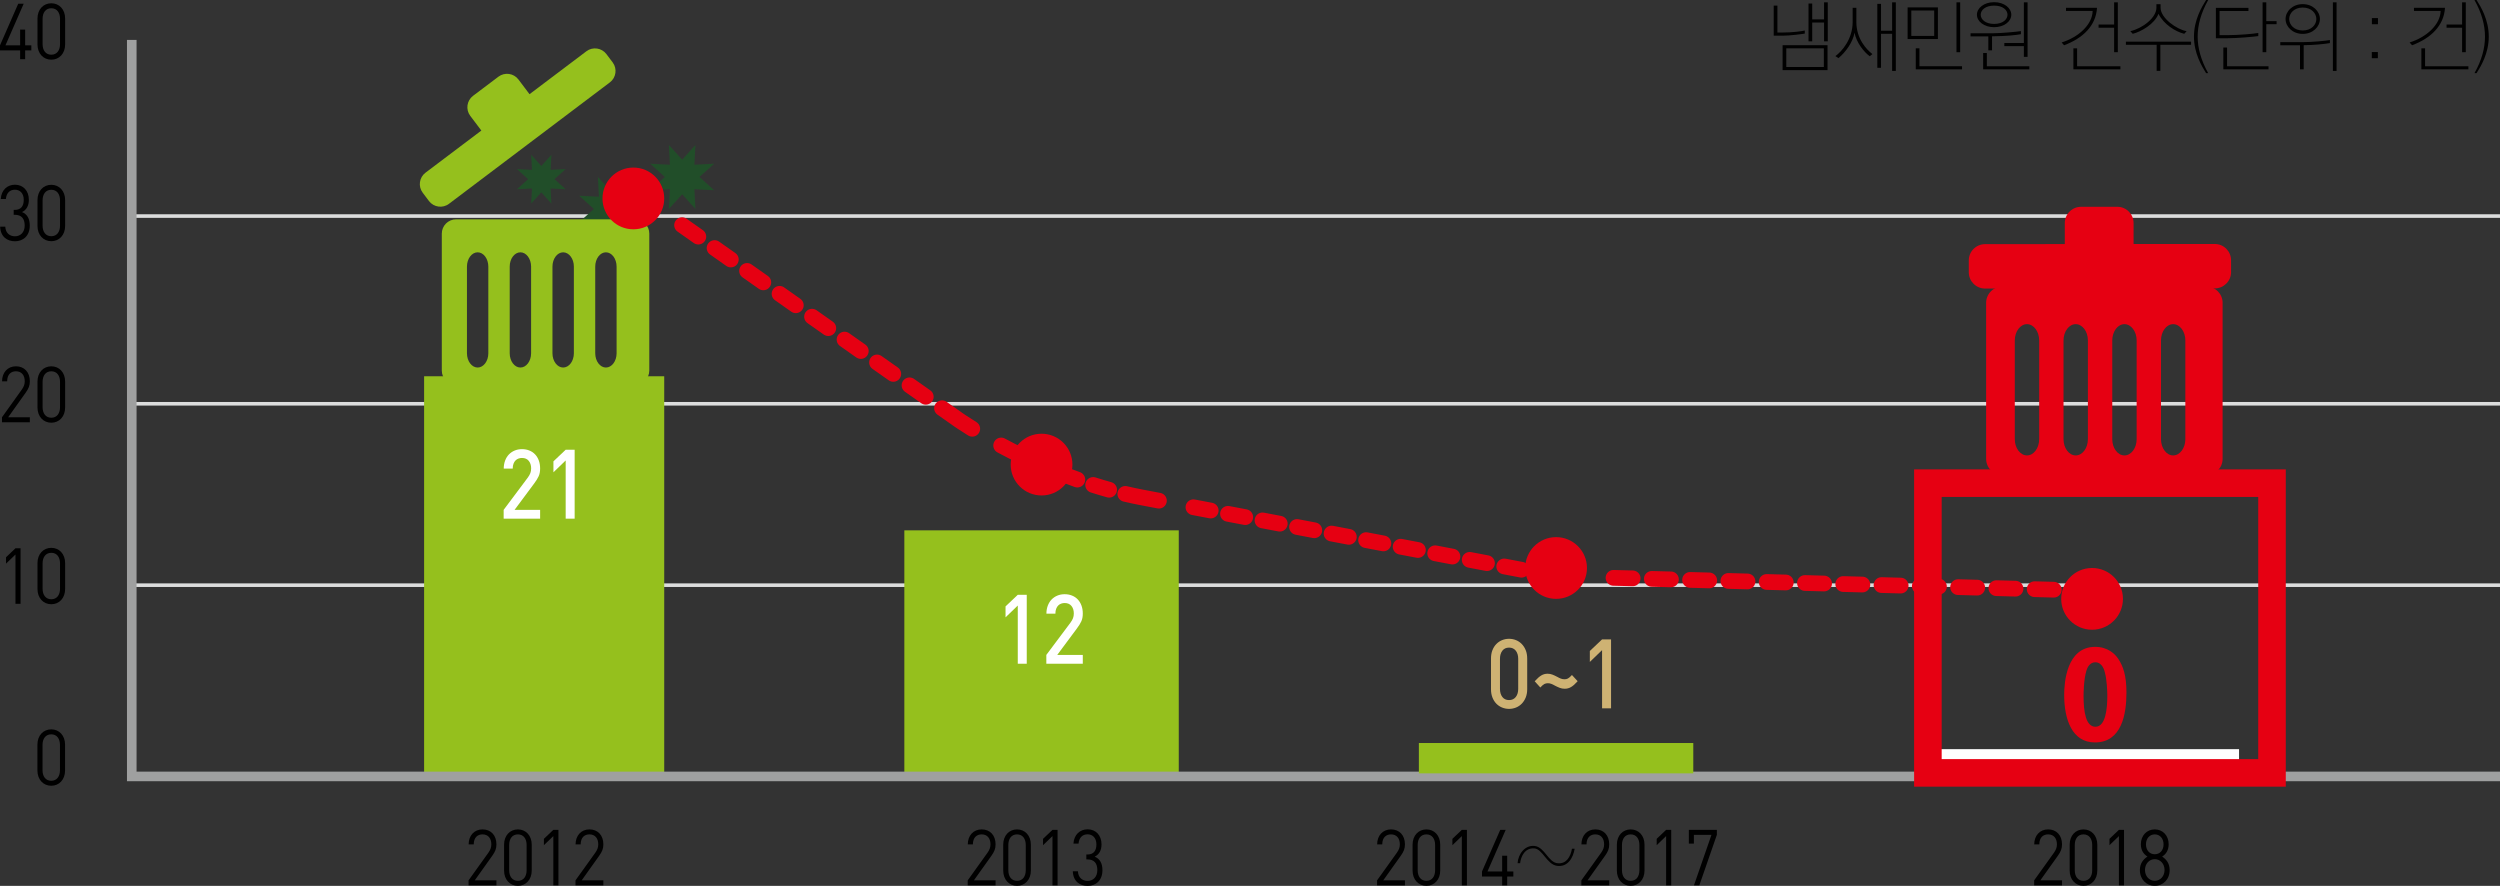 <?xml version="1.0" encoding="utf-8"?>
<!-- Generator: Adobe Illustrator 16.0.0, SVG Export Plug-In . SVG Version: 6.00 Build 0)  -->
<!DOCTYPE svg PUBLIC "-//W3C//DTD SVG 1.1//EN" "http://www.w3.org/Graphics/SVG/1.1/DTD/svg11.dtd">
<svg version="1.1" id="레이어_1" xmlns="http://www.w3.org/2000/svg" xmlns:xlink="http://www.w3.org/1999/xlink" x="0px"
	 y="0px" width="413.188px" height="146.415px" viewBox="0 0 413.188 146.415" enable-background="new 0 0 413.188 146.415"
	 xml:space="preserve">
<rect x="0" y="0" width="413.188" height="146.415" fill="#333333" stroke="none"/>
<g>
	<defs>
		<rect id="SVGID_1_" width="413.188" height="146.415"/>
	</defs>
	<clipPath id="SVGID_2_">
		<use xlink:href="#SVGID_1_"  overflow="visible"/>
	</clipPath>
	<path clip-path="url(#SVGID_2_)" fill="none" stroke="#DCDDDD" stroke-width="0.594" d="M21.82,96.715h391.367 M21.82,35.709
		h391.367 M21.82,66.734h391.367"/>
	<path clip-path="url(#SVGID_2_)" d="M299.514,0.58v2.627h1.959v-2.82h0.611v6.439h-0.611V3.721h-1.959v3.105h-0.611V0.58H299.514z
		 M295.23,11.074h6.205v-3.09h-6.205V11.074z M294.619,7.469h7.428v4.121h-7.428V7.469z M294.656,5.898h-1.506V0.928h0.611v4.455
		h0.588c2.068,0,3.414-0.232,3.939-0.334v0.502C297.838,5.641,295.756,5.898,294.656,5.898"/>
	<path clip-path="url(#SVGID_2_)" d="M312.721,11.719V5.588h-1.836v5.615h-0.611V0.643h0.611v4.432h1.836V0.387h0.611v11.332
		H312.721z M309.025,9.299c-0.992-0.723-2.215-2.293-2.521-3.891c-0.244,1.508-1.457,3.221-2.656,4.199l-0.502-0.336
		c1.09-0.784,2.852-2.832,2.852-5.627V1.287h0.613v2.357c0,2.742,1.639,4.52,2.654,5.293L309.025,9.299z"/>
</g>
<path d="M316.627,7.984v3.477h7.648v-0.514h-7.037V7.984H316.627z M315.893,1.738h3.781v4.199h-3.781V1.738z M315.281,6.451h5.004
	V1.222h-5.004V6.451z M323.357,8.629h0.61V0.387h-0.61V8.629z"/>
<g>
	<defs>
		<rect id="SVGID_3_" width="413.188" height="146.415"/>
	</defs>
	<clipPath id="SVGID_4_">
		<use xlink:href="#SVGID_3_"  overflow="visible"/>
	</clipPath>
	<path clip-path="url(#SVGID_4_)" d="M334.496,9.4V7.623h-3.23V7.109h3.23V0.387h0.611V9.4H334.496z M327.766,11.461V8.758h0.611
		v2.189h7.023v0.514H327.766z M329.576,0.928c-1.432,0-2.215,0.732-2.215,1.506s0.783,1.52,2.215,1.52
		c1.443,0,2.215-0.746,2.215-1.52S331.02,0.928,329.576,0.928 M329.576,4.494c-1.676,0-2.84-0.965-2.84-2.061
		c0-1.094,1.164-2.074,2.84-2.074s2.84,0.98,2.84,2.074C332.416,3.529,331.252,4.494,329.576,4.494 M329.234,6.002v2.316h-0.613
		V6.014h-2.936V5.498h3.695c1.334,0,4.063-0.258,4.625-0.359v0.514C333.162,5.809,331.584,5.975,329.234,6.002"/>
	<path clip-path="url(#SVGID_4_)" d="M349.412,0.388h0.611v8.241h-0.611V4.584h-2.57V4.057h2.57V0.388z M343.293,7.984v2.963h7.158
		v0.514h-7.77V7.984H343.293z M341.457,1.287h5.129c-0.184,2.976-2.338,5.035-5.447,6.195l-0.402-0.465
		c2.789-0.861,5.09-2.961,5.127-5.214h-4.406V1.287z"/>
	<path clip-path="url(#SVGID_4_)" d="M352.486,5.589l-0.393-0.438c2.031-0.463,4.309-2.227,4.309-3.875v-0.58h0.686v0.58
		c0,1.725,2.691,3.605,4.307,3.875l-0.391,0.438c-1.445-0.349-3.402-1.571-4.26-3.31C356.107,3.979,353.82,5.268,352.486,5.589
		 M357.051,7.404v4.314h-0.611V7.404h-5.08V6.889h10.77v0.516H357.051z"/>
	<path clip-path="url(#SVGID_4_)" d="M362.607,6.053c0-2.77,1.297-4.92,2.006-6.053h0.344c-1.199,2.164-1.738,4.16-1.738,6.053
		c0,1.881,0.539,3.877,1.738,6.039h-0.344C363.904,10.959,362.607,8.809,362.607,6.053"/>
	<path clip-path="url(#SVGID_4_)" d="M374.563,0.387V3.49h1.699v0.514h-1.699v4.625h-0.614V0.387H374.563z M368.076,7.855v3.092
		h6.854v0.514h-7.467V7.855H368.076z M368.137,6.322h-1.908V1.301h5.385v0.516h-4.773v3.992h1.334c1.787,0,4.332-0.221,5.066-0.361
		v0.516C372.506,6.078,369.752,6.322,368.137,6.322"/>
	<path clip-path="url(#SVGID_4_)" d="M386.178,11.719h-0.61V0.387h0.61V11.719z M380.584,1.248c-1.432,0-2.238,0.953-2.238,1.895
		c0,0.939,0.807,1.893,2.238,1.893c1.445,0,2.252-0.953,2.252-1.893C382.836,2.201,382.029,1.248,380.584,1.248 M380.584,5.602
		c-1.676,0-2.838-1.186-2.838-2.459c0-1.275,1.162-2.461,2.838-2.461c1.678,0,2.84,1.186,2.84,2.461
		C383.424,4.416,382.262,5.602,380.584,5.602 M380.744,7.469v3.992h-0.611V7.482h-3.256V6.967h3.672
		c1.541,0,3.988-0.232,4.527-0.348v0.502C384.232,7.275,382.273,7.469,380.744,7.469"/>
</g>
<path d="M392.012,2.988h1.004v1.016h-1.004V2.988z M392,8.603h1.002V9.62H392V8.603z"/>
<g>
	<defs>
		<rect id="SVGID_5_" width="413.188" height="146.415"/>
	</defs>
	<clipPath id="SVGID_6_">
		<use xlink:href="#SVGID_5_"  overflow="visible"/>
	</clipPath>
	<path clip-path="url(#SVGID_6_)" d="M406.924,0.388h0.611v8.241h-0.611V4.584h-2.57V4.057h2.57V0.388z M400.805,7.984v2.963h7.158
		v0.514h-7.77V7.984H400.805z M398.969,1.287h5.129c-0.184,2.976-2.338,5.035-5.447,6.195l-0.402-0.465
		c2.789-0.861,5.09-2.961,5.127-5.214h-4.406V1.287z"/>
	<path clip-path="url(#SVGID_6_)" d="M411.332,6.053c0,2.756-1.297,4.906-2.021,6.039h-0.343c1.213-2.162,1.738-4.158,1.738-6.039
		c0-1.893-0.525-3.889-1.738-6.053h0.343C410.035,1.133,411.332,3.283,411.332,6.053"/>
</g>
<polygon points="3.011,0.617 0,7.495 0,8.333 3.329,8.333 3.329,9.787 4.159,9.787 4.159,8.333 5.179,8.333 5.179,7.495 
	4.159,7.495 4.159,4.893 3.329,4.893 3.329,7.495 0.902,7.495 3.915,0.617 "/>
<g>
	<defs>
		<rect id="SVGID_7_" width="413.188" height="146.415"/>
	</defs>
	<clipPath id="SVGID_8_">
		<use xlink:href="#SVGID_7_"  overflow="visible"/>
	</clipPath>
	<path clip-path="url(#SVGID_8_)" d="M8.48,1.365c-0.937,0-1.441,0.734-1.441,1.75v4.174c0,1.018,0.504,1.752,1.441,1.752
		c0.938,0,1.441-0.734,1.441-1.752V3.115C9.921,2.1,9.418,1.365,8.48,1.365 M8.48,9.865c-1.301,0-2.285-1.006-2.285-2.525V3.064
		c0-1.52,0.984-2.523,2.285-2.523c1.301,0,2.285,1.004,2.285,2.523V7.34C10.765,8.859,9.781,9.865,8.48,9.865"/>
	<path clip-path="url(#SVGID_8_)" d="M2.473,39.877c-1.301,0-2.391-0.76-2.449-2.42h0.844c0.058,1.133,0.82,1.596,1.605,1.596
		c0.902,0,1.606-0.645,1.606-1.777c0-1.119-0.504-1.777-1.641-1.777H2.262v-0.81h0.176c1.031,0,1.488-0.632,1.488-1.663
		c0-1.094-0.644-1.673-1.453-1.673c-0.891,0-1.418,0.591-1.5,1.532H0.128c0.094-1.482,1.078-2.357,2.344-2.357
		c1.359,0,2.297,0.993,2.297,2.486c0,0.979-0.375,1.66-1.125,2.035c0.855,0.349,1.277,1.094,1.277,2.24
		C4.921,38.978,3.832,39.877,2.473,39.877"/>
	<path clip-path="url(#SVGID_8_)" d="M8.48,31.365c-0.937,0-1.441,0.734-1.441,1.75v4.174c0,1.018,0.504,1.752,1.441,1.752
		c0.938,0,1.441-0.734,1.441-1.752v-4.174C9.921,32.1,9.418,31.365,8.48,31.365 M8.48,39.865c-1.301,0-2.285-1.006-2.285-2.525
		v-4.275c0-1.52,0.984-2.523,2.285-2.523c1.301,0,2.285,1.004,2.285,2.523v4.275C10.765,38.859,9.781,39.865,8.48,39.865"/>
	<path clip-path="url(#SVGID_8_)" d="M0.328,68.963l3.293-4.598c0.316-0.451,0.469-0.85,0.469-1.352
		c0-0.991-0.528-1.648-1.453-1.648c-0.786,0-1.454,0.477-1.454,1.66H0.34c0-1.441,0.902-2.484,2.297-2.484
		c1.371,0,2.296,0.965,2.296,2.473c0,0.734-0.211,1.197-0.667,1.854l-2.919,4.096h3.586v0.824H0.328V68.963z"/>
	<path clip-path="url(#SVGID_8_)" d="M8.48,61.365c-0.937,0-1.441,0.734-1.441,1.75v4.174c0,1.018,0.504,1.752,1.441,1.752
		c0.938,0,1.441-0.734,1.441-1.752v-4.174C9.921,62.1,9.418,61.365,8.48,61.365 M8.48,69.865c-1.301,0-2.285-1.006-2.285-2.525
		v-4.275c0-1.52,0.984-2.523,2.285-2.523c1.301,0,2.285,1.004,2.285,2.523v4.275C10.765,68.859,9.781,69.865,8.48,69.865"/>
</g>
<polygon points="2.555,90.618 0.996,92.1 0.996,93.155 2.555,91.649 2.555,99.788 3.398,99.788 3.398,90.618 "/>
<g>
	<defs>
		<rect id="SVGID_9_" width="413.188" height="146.415"/>
	</defs>
	<clipPath id="SVGID_10_">
		<use xlink:href="#SVGID_9_"  overflow="visible"/>
	</clipPath>
	<path clip-path="url(#SVGID_10_)" d="M8.48,91.366c-0.937,0-1.441,0.734-1.441,1.75v4.174c0,1.018,0.504,1.752,1.441,1.752
		c0.938,0,1.441-0.734,1.441-1.752v-4.174C9.921,92.1,9.418,91.366,8.48,91.366 M8.48,99.866c-1.301,0-2.285-1.006-2.285-2.525
		v-4.275c0-1.52,0.984-2.523,2.285-2.523c1.301,0,2.285,1.004,2.285,2.523v4.275C10.765,98.86,9.781,99.866,8.48,99.866"/>
	<path clip-path="url(#SVGID_10_)" d="M8.469,121.366c-0.938,0-1.441,0.734-1.441,1.75v4.174c0,1.018,0.503,1.752,1.441,1.752
		c0.937,0,1.441-0.734,1.441-1.752v-4.174C9.91,122.1,9.406,121.366,8.469,121.366 M8.469,129.866c-1.301,0-2.285-1.006-2.285-2.525
		v-4.275c0-1.52,0.984-2.523,2.285-2.523c1.301,0,2.285,1.004,2.285,2.523v4.275C10.754,128.86,9.77,129.866,8.469,129.866"/>
</g>
<rect x="70.095" y="62.188" fill="#95C01D" width="39.684" height="65.629"/>
<g>
	<defs>
		<rect id="SVGID_11_" width="413.188" height="146.415"/>
	</defs>
	<clipPath id="SVGID_12_">
		<use xlink:href="#SVGID_11_"  overflow="visible"/>
	</clipPath>
	<path clip-path="url(#SVGID_12_)" fill="#FFFFFF" d="M83.242,85.721v-1.455l3.988-5.328c0.196-0.268,0.336-0.516,0.422-0.744
		c0.088-0.23,0.133-0.488,0.133-0.777c0-0.512-0.133-0.928-0.395-1.248c-0.261-0.318-0.634-0.479-1.121-0.479
		c-0.193,0-0.382,0.031-0.568,0.096c-0.184,0.064-0.346,0.166-0.486,0.303c-0.141,0.139-0.256,0.32-0.342,0.545
		c-0.088,0.225-0.133,0.496-0.133,0.816h-1.484c0-0.48,0.076-0.92,0.226-1.32c0.151-0.4,0.358-0.738,0.625-1.016
		c0.268-0.277,0.586-0.494,0.953-0.648c0.37-0.154,0.774-0.232,1.209-0.232c0.448,0,0.854,0.074,1.223,0.225
		c0.369,0.148,0.686,0.363,0.947,0.641c0.262,0.277,0.467,0.613,0.612,1.008c0.146,0.395,0.218,0.836,0.218,1.328
		c0,0.5-0.082,0.93-0.248,1.287c-0.164,0.357-0.408,0.75-0.728,1.176l-3.246,4.369h4.222v1.455H83.242z"/>
</g>
<polygon fill="#FFFFFF" points="93.492,85.721 93.492,76.106 91.469,78.057 91.469,76.249 93.492,74.329 94.976,74.329 
	94.976,85.721 "/>
<rect x="149.465" y="87.653" fill="#95C01D" width="45.355" height="40.164"/>
<polygon fill="#FFFFFF" points="168.213,109.696 168.213,100.081 166.19,102.032 166.19,100.223 168.213,98.303 169.697,98.303 
	169.697,109.696 "/>
<g>
	<defs>
		<rect id="SVGID_13_" width="413.188" height="146.415"/>
	</defs>
	<clipPath id="SVGID_14_">
		<use xlink:href="#SVGID_13_"  overflow="visible"/>
	</clipPath>
	<path clip-path="url(#SVGID_14_)" fill="#FFFFFF" d="M172.932,109.696v-1.455l3.988-5.328c0.196-0.268,0.336-0.516,0.422-0.744
		c0.088-0.23,0.133-0.488,0.133-0.777c0-0.512-0.133-0.928-0.395-1.248c-0.261-0.318-0.634-0.479-1.121-0.479
		c-0.193,0-0.382,0.031-0.568,0.096c-0.184,0.064-0.346,0.166-0.486,0.303c-0.141,0.139-0.256,0.32-0.342,0.545
		c-0.088,0.225-0.133,0.496-0.133,0.816h-1.484c0-0.48,0.076-0.92,0.226-1.32c0.151-0.4,0.358-0.738,0.625-1.016
		c0.268-0.277,0.586-0.494,0.953-0.648c0.37-0.154,0.774-0.232,1.209-0.232c0.448,0,0.854,0.074,1.223,0.225
		c0.369,0.148,0.686,0.363,0.947,0.641c0.262,0.277,0.467,0.613,0.612,1.008c0.146,0.395,0.218,0.836,0.218,1.328
		c0,0.5-0.082,0.93-0.248,1.287c-0.164,0.357-0.408,0.75-0.728,1.176l-3.246,4.369h4.222v1.455H172.932z"/>
</g>
<polygon fill="#214E29" points="110.721,27.227 110.553,23.963 112.748,26.387 114.938,23.963 114.768,27.223 118.035,27.059 
	115.606,29.248 118.031,31.439 114.768,31.273 114.934,34.538 112.748,32.109 110.553,34.538 110.721,31.273 107.453,31.439 
	109.885,29.248 107.453,27.059 "/>
<polygon fill="#214E29" points="98.988,32.514 98.82,29.25 101.013,31.674 103.204,29.25 103.033,32.51 106.302,32.346 
	103.872,34.537 106.298,36.727 103.033,36.561 103.199,39.824 101.013,37.396 98.82,39.824 98.988,36.561 95.72,36.727 
	98.152,34.537 95.72,32.346 "/>
<polygon fill="#214E29" points="87.922,28.07 87.793,25.58 89.465,27.43 91.137,25.58 91.006,28.066 93.496,27.941 91.645,29.609 
	93.494,31.279 91.006,31.152 91.131,33.643 89.465,31.791 87.793,33.643 87.922,31.152 85.432,31.279 87.285,29.609 85.432,27.941 
	"/>
<g>
	<defs>
		<rect id="SVGID_15_" width="413.188" height="146.415"/>
	</defs>
	<clipPath id="SVGID_16_">
		<use xlink:href="#SVGID_15_"  overflow="visible"/>
	</clipPath>
	<path clip-path="url(#SVGID_16_)" fill="#95C01D" d="M104.957,36.248h-29.58c-1.299,0-2.358,1.061-2.358,2.355v22.643
		c0,1.299,1.059,2.355,2.358,2.355h29.58c1.297,0,2.355-1.057,2.355-2.355V38.604C107.312,37.309,106.254,36.248,104.957,36.248
		 M80.709,58.389c0,1.297-0.797,2.355-1.766,2.355c-0.972,0-1.767-1.059-1.767-2.355V44.061c0-1.299,0.795-2.359,1.767-2.359
		c0.969,0,1.766,1.061,1.766,2.359V58.389z M87.777,58.389c0,1.297-0.795,2.355-1.767,2.355c-0.973,0-1.768-1.059-1.768-2.355
		V44.061c0-1.299,0.795-2.359,1.768-2.359c0.972,0,1.767,1.061,1.767,2.359V58.389z M94.846,58.389c0,1.297-0.797,2.355-1.77,2.355
		s-1.768-1.059-1.768-2.355V44.061c0-1.299,0.795-2.359,1.768-2.359s1.77,1.061,1.77,2.359V58.389z M101.908,58.389
		c0,1.297-0.795,2.355-1.766,2.355c-0.968,0-1.765-1.059-1.765-2.355V44.061c0-1.299,0.797-2.359,1.765-2.359
		c0.971,0,1.766,1.061,1.766,2.359V58.389z"/>
	<path clip-path="url(#SVGID_16_)" fill="#95C01D" d="M101.262,10.314l-1.043-1.381c-0.781-1.033-2.268-1.244-3.301-0.461
		l-9.4,7.094l-1.834-2.432c-0.783-1.037-2.266-1.242-3.301-0.462l-2.258,1.702l-1.945,1.467c-1.035,0.783-1.242,2.268-0.461,3.303
		l1.836,2.434l-9.234,6.966c-1.034,0.784-1.241,2.269-0.461,3.304l1.041,1.381c0.781,1.033,2.267,1.242,3.302,0.457l13.057-9.854
		l13.539-10.217C101.834,12.834,102.041,11.348,101.262,10.314"/>
	<polyline clip-path="url(#SVGID_16_)" fill="none" stroke="#9FA0A0" stroke-width="1.584" points="21.777,6.596 21.777,128.323 
		413.188,128.323 	"/>
</g>
<rect x="234.505" y="122.803" fill="#95C01D" width="45.354" height="5.014"/>
<g>
	<defs>
		<rect id="SVGID_17_" width="413.188" height="146.415"/>
	</defs>
	<clipPath id="SVGID_18_">
		<use xlink:href="#SVGID_17_"  overflow="visible"/>
	</clipPath>
	<path clip-path="url(#SVGID_18_)" fill="#CEB273" d="M250.922,108.889c0-0.555-0.133-1.002-0.4-1.344s-0.639-0.512-1.113-0.512
		c-0.477,0-0.844,0.17-1.107,0.512c-0.262,0.342-0.393,0.789-0.393,1.344v4.959c0,0.555,0.131,1.004,0.393,1.346
		c0.264,0.34,0.631,0.512,1.107,0.512c0.475,0,0.846-0.172,1.113-0.512c0.268-0.342,0.4-0.791,0.4-1.346V108.889z M252.168,115.264
		c-0.16,0.4-0.377,0.742-0.648,1.025c-0.271,0.281-0.59,0.498-0.953,0.646c-0.365,0.15-0.75,0.225-1.158,0.225
		s-0.793-0.074-1.158-0.225c-0.363-0.148-0.682-0.365-0.953-0.646c-0.271-0.283-0.486-0.625-0.641-1.025
		c-0.156-0.398-0.232-0.855-0.232-1.367v-5.057c0-0.512,0.076-0.967,0.232-1.367c0.154-0.4,0.369-0.742,0.641-1.023
		c0.271-0.283,0.59-0.5,0.953-0.648c0.365-0.15,0.75-0.225,1.158-0.225s0.793,0.074,1.158,0.225
		c0.363,0.148,0.682,0.365,0.953,0.648c0.271,0.281,0.488,0.623,0.648,1.023s0.24,0.855,0.24,1.367v5.057
		C252.408,114.409,252.328,114.866,252.168,115.264"/>
	<path clip-path="url(#SVGID_18_)" fill="#CEB273" d="M260.162,113.176c-0.18,0.16-0.355,0.289-0.525,0.385
		s-0.338,0.166-0.502,0.207c-0.166,0.043-0.344,0.064-0.539,0.064c-0.281,0-0.549-0.047-0.801-0.145
		c-0.252-0.096-0.529-0.223-0.83-0.383c-0.203-0.117-0.395-0.211-0.574-0.279c-0.18-0.07-0.371-0.105-0.576-0.105
		c-0.203,0-0.393,0.043-0.566,0.129c-0.176,0.086-0.398,0.277-0.67,0.576l-0.932-1.025c0.213-0.234,0.408-0.432,0.588-0.592
		s0.354-0.287,0.518-0.383c0.166-0.096,0.33-0.166,0.496-0.209c0.164-0.043,0.344-0.064,0.537-0.064
		c0.281,0,0.547,0.049,0.795,0.145c0.246,0.096,0.521,0.225,0.822,0.385c0.203,0.117,0.398,0.211,0.582,0.279
		c0.184,0.07,0.379,0.104,0.582,0.104c0.098,0,0.191-0.008,0.285-0.023c0.092-0.016,0.184-0.047,0.275-0.096
		s0.195-0.119,0.307-0.217c0.111-0.096,0.234-0.219,0.371-0.367l0.945,1.023C260.537,112.819,260.34,113.016,260.162,113.176"/>
</g>
<polygon fill="#CEB273" points="264.783,117.065 264.783,107.45 262.76,109.401 262.76,107.592 264.783,105.672 266.268,105.672 
	266.268,117.065 "/>
<rect x="319.543" y="123.817" fill="#FFFFFF" width="50.516" height="4"/>
<g>
	<defs>
		<rect id="SVGID_19_" width="413.188" height="146.415"/>
	</defs>
	<clipPath id="SVGID_20_">
		<use xlink:href="#SVGID_19_"  overflow="visible"/>
	</clipPath>
	<path clip-path="url(#SVGID_20_)" fill="#E60012" d="M364.656,47.357h-33.709c-1.479,0-2.688,1.209-2.688,2.688v25.799
		c0,1.48,1.209,2.688,2.688,2.688h33.709c1.477,0,2.686-1.207,2.686-2.688V50.045C367.342,48.566,366.133,47.357,364.656,47.357
		 M337.025,72.588c0,1.479-0.908,2.684-2.016,2.684c-1.105,0-2.014-1.205-2.014-2.684V56.26c0-1.477,0.908-2.686,2.014-2.686
		c1.107,0,2.016,1.209,2.016,2.686V72.588z M345.078,72.588c0,1.479-0.906,2.684-2.014,2.684s-2.014-1.205-2.014-2.684V56.26
		c0-1.477,0.906-2.686,2.014-2.686s2.014,1.209,2.014,2.686V72.588z M353.133,72.588c0,1.479-0.906,2.684-2.014,2.684
		c-1.111,0-2.014-1.205-2.014-2.684V56.26c0-1.477,0.902-2.686,2.014-2.686c1.107,0,2.014,1.209,2.014,2.686V72.588z
		 M361.184,72.588c0,1.479-0.906,2.684-2.014,2.684c-1.105,0-2.012-1.205-2.012-2.684V56.26c0-1.477,0.906-2.686,2.012-2.686
		c1.107,0,2.014,1.209,2.014,2.686V72.588z"/>
	<path clip-path="url(#SVGID_20_)" fill="#E60012" d="M368.742,44.977l-0.004-1.969c-0.002-1.479-1.209-2.686-2.688-2.684
		l-13.42,0.008l-0.002-3.471c-0.002-1.48-1.209-2.686-2.686-2.684l-3.227,0.002h-2.773c-1.479,0.004-2.686,1.211-2.682,2.69v3.472
		l-13.18,0.01c-1.48,0.002-2.689,1.209-2.688,2.688v1.973c0.002,1.475,1.213,2.682,2.693,2.68l18.637-0.014l19.329-0.012
		C367.533,47.663,368.742,46.454,368.742,44.977"/>
</g>
<rect x="318.633" y="79.854" fill="none" stroke="#E60012" stroke-width="4.554" width="56.873" height="47.885"/>
<g>
	<defs>
		<rect id="SVGID_21_" width="413.188" height="146.415"/>
	</defs>
	<clipPath id="SVGID_22_">
		<use xlink:href="#SVGID_21_"  overflow="visible"/>
	</clipPath>
	<path clip-path="url(#SVGID_22_)" d="M77.443,145.5l3.293-4.598c0.316-0.451,0.469-0.85,0.469-1.352
		c0-0.992-0.528-1.648-1.453-1.648c-0.786,0-1.454,0.477-1.454,1.66h-0.843c0-1.441,0.902-2.484,2.297-2.484
		c1.371,0,2.296,0.965,2.296,2.473c0,0.734-0.21,1.197-0.668,1.854l-2.917,4.096h3.585v0.824h-4.605V145.5z"/>
	<path clip-path="url(#SVGID_22_)" d="M85.596,137.903c-0.938,0-1.441,0.734-1.441,1.75v4.174c0,1.018,0.503,1.752,1.441,1.752
		c0.937,0,1.441-0.734,1.441-1.752v-4.174C87.037,138.637,86.533,137.903,85.596,137.903 M85.596,146.403
		c-1.301,0-2.285-1.006-2.285-2.525v-4.275c0-1.52,0.984-2.523,2.285-2.523c1.301,0,2.285,1.004,2.285,2.523v4.275
		C87.881,145.397,86.897,146.403,85.596,146.403"/>
</g>
<polygon points="91.451,137.155 89.893,138.637 89.893,139.69 91.451,138.186 91.451,146.325 92.295,146.325 92.295,137.155 "/>
<g>
	<defs>
		<rect id="SVGID_23_" width="413.188" height="146.415"/>
	</defs>
	<clipPath id="SVGID_24_">
		<use xlink:href="#SVGID_23_"  overflow="visible"/>
	</clipPath>
	<path clip-path="url(#SVGID_24_)" d="M95.115,145.5l3.293-4.598c0.316-0.451,0.469-0.85,0.469-1.352
		c0-0.992-0.528-1.648-1.453-1.648c-0.786,0-1.453,0.477-1.453,1.66h-0.844c0-1.441,0.902-2.484,2.297-2.484
		c1.371,0,2.297,0.965,2.297,2.473c0,0.734-0.211,1.197-0.668,1.854l-2.918,4.096h3.586v0.824h-4.606V145.5z"/>
	<path clip-path="url(#SVGID_24_)" d="M159.939,145.5l3.293-4.598c0.316-0.451,0.469-0.85,0.469-1.352
		c0-0.992-0.528-1.648-1.453-1.648c-0.786,0-1.454,0.477-1.454,1.66h-0.843c0-1.441,0.902-2.484,2.297-2.484
		c1.371,0,2.296,0.965,2.296,2.473c0,0.734-0.21,1.197-0.667,1.854l-2.918,4.096h3.585v0.824h-4.605V145.5z"/>
	<path clip-path="url(#SVGID_24_)" d="M168.092,137.903c-0.937,0-1.441,0.734-1.441,1.75v4.174c0,1.018,0.504,1.752,1.441,1.752
		s1.441-0.734,1.441-1.752v-4.174C169.533,138.637,169.029,137.903,168.092,137.903 M168.092,146.403
		c-1.301,0-2.285-1.006-2.285-2.525v-4.275c0-1.52,0.984-2.523,2.285-2.523s2.285,1.004,2.285,2.523v4.275
		C170.377,145.397,169.393,146.403,168.092,146.403"/>
</g>
<polygon points="173.947,137.155 172.389,138.637 172.389,139.69 173.947,138.186 173.947,146.325 174.791,146.325 174.791,137.155 
	"/>
<g>
	<defs>
		<rect id="SVGID_25_" width="413.188" height="146.415"/>
	</defs>
	<clipPath id="SVGID_26_">
		<use xlink:href="#SVGID_25_"  overflow="visible"/>
	</clipPath>
	<path clip-path="url(#SVGID_26_)" d="M179.756,146.415c-1.301,0-2.391-0.76-2.449-2.42h0.844c0.058,1.133,0.82,1.596,1.605,1.596
		c0.902,0,1.605-0.645,1.605-1.777c0-1.119-0.503-1.777-1.64-1.777h-0.176v-0.811h0.176c1.031,0,1.488-0.631,1.488-1.662
		c0-1.094-0.644-1.674-1.453-1.674c-0.891,0-1.418,0.592-1.5,1.533h-0.844c0.094-1.484,1.078-2.359,2.344-2.359
		c1.359,0,2.297,0.994,2.297,2.488c0,0.979-0.375,1.66-1.125,2.033c0.855,0.35,1.277,1.096,1.277,2.242
		C182.205,145.514,181.115,146.415,179.756,146.415"/>
	<path clip-path="url(#SVGID_26_)" d="M227.596,145.5l3.293-4.598c0.316-0.451,0.469-0.85,0.469-1.352
		c0-0.992-0.527-1.648-1.453-1.648c-0.785,0-1.453,0.477-1.453,1.66h-0.844c0-1.441,0.902-2.484,2.297-2.484
		c1.371,0,2.297,0.965,2.297,2.473c0,0.734-0.211,1.197-0.668,1.854l-2.918,4.096h3.586v0.824h-4.605V145.5z"/>
	<path clip-path="url(#SVGID_26_)" d="M235.748,137.903c-0.938,0-1.441,0.734-1.441,1.75v4.174c0,1.018,0.504,1.752,1.441,1.752
		s1.441-0.734,1.441-1.752v-4.174C237.189,138.637,236.686,137.903,235.748,137.903 M235.748,146.403
		c-1.301,0-2.285-1.006-2.285-2.525v-4.275c0-1.52,0.984-2.523,2.285-2.523s2.285,1.004,2.285,2.523v4.275
		C238.033,145.397,237.049,146.403,235.748,146.403"/>
</g>
<polygon points="241.604,137.155 240.045,138.637 240.045,139.69 241.604,138.186 241.604,146.325 242.447,146.325 242.447,137.155 
	"/>
<polygon points="247.951,137.155 244.939,144.032 244.939,144.87 248.268,144.87 248.268,146.325 249.1,146.325 249.1,144.87 
	250.119,144.87 250.119,144.032 249.1,144.032 249.1,141.43 248.268,141.43 248.268,144.032 245.842,144.032 248.854,137.155 "/>
<g>
	<defs>
		<rect id="SVGID_27_" width="413.188" height="146.415"/>
	</defs>
	<clipPath id="SVGID_28_">
		<use xlink:href="#SVGID_27_"  overflow="visible"/>
	</clipPath>
	<path clip-path="url(#SVGID_28_)" d="M250.818,142.668c0.094-1.52,1.23-3.053,2.848-2.848c1.664,0.221,2.238,2.77,3.832,2.859
		c1.395,0.104,2.074-1.082,2.309-2.408h0.445c-0.246,1.508-1.125,3.066-2.906,2.834c-1.688-0.232-2.391-2.781-3.75-2.885
		c-1.605-0.143-2.262,1.441-2.355,2.447H250.818z"/>
	<path clip-path="url(#SVGID_28_)" d="M261.359,145.5l3.293-4.598c0.316-0.451,0.469-0.85,0.469-1.352
		c0-0.992-0.527-1.648-1.453-1.648c-0.785,0-1.453,0.477-1.453,1.66h-0.844c0-1.441,0.902-2.484,2.297-2.484
		c1.371,0,2.297,0.965,2.297,2.473c0,0.734-0.211,1.197-0.668,1.854l-2.918,4.096h3.586v0.824h-4.605V145.5z"/>
	<path clip-path="url(#SVGID_28_)" d="M269.512,137.903c-0.938,0-1.441,0.734-1.441,1.75v4.174c0,1.018,0.504,1.752,1.441,1.752
		s1.441-0.734,1.441-1.752v-4.174C270.953,138.637,270.449,137.903,269.512,137.903 M269.512,146.403
		c-1.301,0-2.285-1.006-2.285-2.525v-4.275c0-1.52,0.984-2.523,2.285-2.523s2.285,1.004,2.285,2.523v4.275
		C271.797,145.397,270.813,146.403,269.512,146.403"/>
</g>
<polygon points="275.367,137.155 273.809,138.637 273.809,139.69 275.367,138.186 275.367,146.325 276.211,146.325 276.211,137.155 
	"/>
<polygon points="279.125,137.155 279.125,139.422 279.957,139.422 279.957,137.979 282.864,137.979 279.969,146.325 
	280.859,146.325 283.754,137.979 283.754,137.155 "/>
<g>
	<defs>
		<rect id="SVGID_29_" width="413.188" height="146.415"/>
	</defs>
	<clipPath id="SVGID_30_">
		<use xlink:href="#SVGID_29_"  overflow="visible"/>
	</clipPath>
	<path clip-path="url(#SVGID_30_)" d="M336.195,145.5l3.293-4.598c0.316-0.451,0.469-0.85,0.469-1.352
		c0-0.992-0.527-1.648-1.453-1.648c-0.785,0-1.453,0.477-1.453,1.66h-0.844c0-1.441,0.902-2.484,2.297-2.484
		c1.371,0,2.297,0.965,2.297,2.473c0,0.734-0.211,1.197-0.668,1.854l-2.918,4.096h3.586v0.824h-4.605V145.5z"/>
	<path clip-path="url(#SVGID_30_)" d="M344.348,137.903c-0.937,0-1.441,0.734-1.441,1.75v4.174c0,1.018,0.505,1.752,1.441,1.752
		c0.938,0,1.441-0.734,1.441-1.752v-4.174C345.789,138.637,345.285,137.903,344.348,137.903 M344.348,146.403
		c-1.301,0-2.285-1.006-2.285-2.525v-4.275c0-1.52,0.984-2.523,2.285-2.523s2.285,1.004,2.285,2.523v4.275
		C346.633,145.397,345.648,146.403,344.348,146.403"/>
</g>
<polygon points="350.203,137.155 348.645,138.637 348.645,139.69 350.203,138.186 350.203,146.325 351.047,146.325 351.047,137.155 
	"/>
<g>
	<defs>
		<rect id="SVGID_31_" width="413.188" height="146.415"/>
	</defs>
	<clipPath id="SVGID_32_">
		<use xlink:href="#SVGID_31_"  overflow="visible"/>
	</clipPath>
	<path clip-path="url(#SVGID_32_)" d="M356.129,137.903c-0.855,0-1.453,0.682-1.453,1.648c0,0.979,0.598,1.635,1.453,1.635
		s1.453-0.656,1.453-1.635C357.582,138.584,356.984,137.903,356.129,137.903 M356.129,141.999c-0.914,0-1.617,0.771-1.617,1.789
		s0.703,1.791,1.617,1.791s1.617-0.773,1.617-1.791S357.043,141.999,356.129,141.999 M356.129,146.403
		c-1.383,0-2.461-1.057-2.461-2.602c0-1.082,0.551-1.777,1.254-2.229c-0.656-0.412-1.09-1.068-1.09-2.035
		c0-1.441,0.973-2.459,2.297-2.459s2.297,1.018,2.297,2.459c0,0.967-0.422,1.623-1.078,2.035c0.703,0.451,1.242,1.146,1.242,2.229
		C358.59,145.346,357.512,146.403,356.129,146.403"/>
</g>
<line fill="none" stroke="#E60012" stroke-width="2.6" stroke-linecap="round" stroke-dasharray="3.284,3.284" x1="112.732" y1="37.215" x2="153.007" y2="65.578"/>
<g>
	<defs>
		<rect id="SVGID_33_" width="413.188" height="146.415"/>
	</defs>
	<clipPath id="SVGID_34_">
		<use xlink:href="#SVGID_33_"  overflow="visible"/>
	</clipPath>
	
		<path clip-path="url(#SVGID_34_)" fill="none" stroke="#E60012" stroke-width="2.6" stroke-linecap="round" stroke-dasharray="2.761,2.761" d="
		M165.469,73.627c4.486,2.416,10.764,5.344,17.844,7.314"/>
</g>
<line fill="none" stroke="#E60012" stroke-width="2.6" stroke-linecap="round" stroke-dasharray="2.905,2.905" x1="197.246" y1="83.836" x2="251.475" y2="94.163"/>
<line fill="none" stroke="#E60012" stroke-width="2.6" stroke-linecap="round" stroke-dasharray="3.165,3.165" x1="266.674" y1="95.504" x2="339.439" y2="97.463"/>
<g>
	<defs>
		<rect id="SVGID_35_" width="413.188" height="146.415"/>
	</defs>
	<clipPath id="SVGID_36_">
		<use xlink:href="#SVGID_35_"  overflow="visible"/>
	</clipPath>
	<path clip-path="url(#SVGID_36_)" fill="none" stroke="#E60012" stroke-width="2.6" stroke-linecap="round" d="M104.678,31.541
		l2.686,1.893 M155.691,67.469l2.685,1.891c0,0,0.827,0.582,2.313,1.506 M185.984,81.629c0.89,0.211,1.789,0.402,2.699,0.576
		l2.856,0.543 M254.328,94.706l2.854,0.543l3.164,0.086 M342.604,97.549l3.164,0.084"/>
	<path clip-path="url(#SVGID_36_)" fill="#E60012" d="M104.678,37.9c2.818,0,5.103-2.285,5.103-5.102
		c0-2.818-2.285-5.104-5.103-5.104s-5.102,2.285-5.102,5.104C99.576,35.615,101.86,37.9,104.678,37.9"/>
	<path clip-path="url(#SVGID_36_)" fill="#E60012" d="M172.143,81.889c2.818,0,5.102-2.283,5.102-5.102s-2.284-5.102-5.102-5.102
		s-5.102,2.284-5.102,5.102S169.325,81.889,172.143,81.889"/>
	<path clip-path="url(#SVGID_36_)" fill="#E60012" d="M257.184,98.977c2.816,0,5.102-2.283,5.102-5.102s-2.285-5.102-5.102-5.102
		c-2.818,0-5.104,2.283-5.104,5.102S254.365,98.977,257.184,98.977"/>
	<path clip-path="url(#SVGID_36_)" fill="#E60012" d="M345.768,104.081c2.818,0,5.102-2.285,5.102-5.102
		c0-2.818-2.283-5.104-5.102-5.104s-5.102,2.285-5.102,5.104C340.666,101.795,342.949,104.081,345.768,104.081"/>
	<path clip-path="url(#SVGID_36_)" fill="#E60012" d="M347.906,111.237c-0.084-0.418-0.441-1.779-1.602-1.779
		c-0.908,0-1.309,0.857-1.455,1.318c-0.486,1.561-0.486,3.91-0.486,4.285c0,2.613,0.381,5.053,1.963,5.053
		c1.686,0,1.961-2.988,1.961-5.098C348.287,114.049,348.182,112.249,347.906,111.237 M346.283,106.909
		c2.066,0,3.289,1.164,3.838,2.021c0.76,1.164,1.328,2.658,1.328,5.537c0,3.559-0.779,8.24-5.209,8.24
		c-3.773,0-5.082-3.779-5.082-7.867C341.158,112.797,341.559,106.909,346.283,106.909"/>
</g>
</svg>

